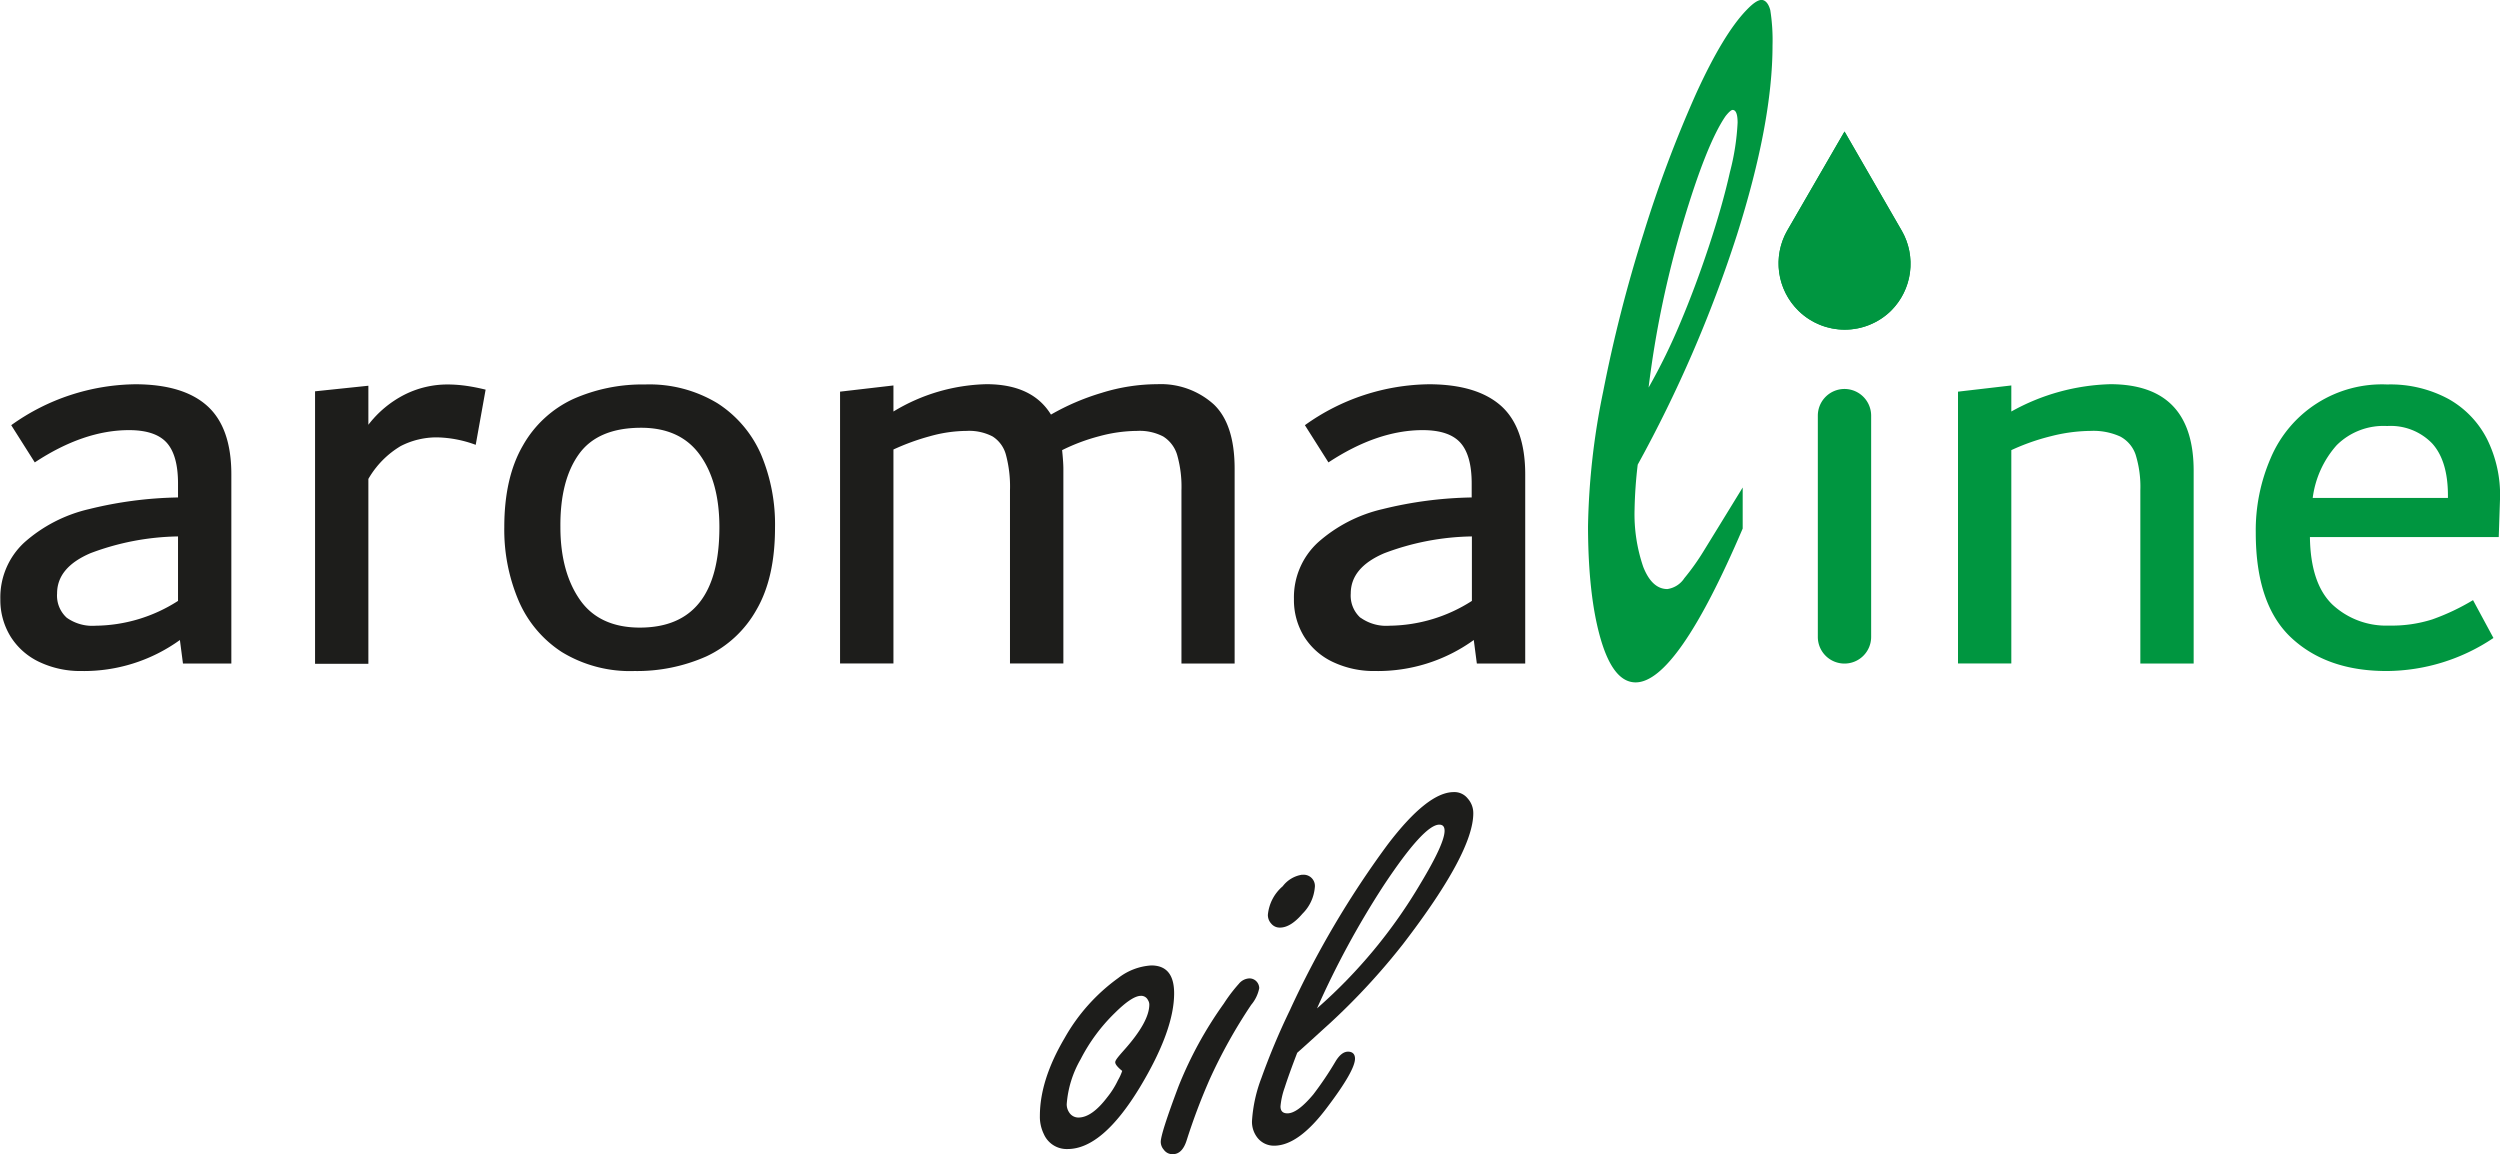 <svg id="Calque_1" data-name="Calque 1" xmlns="http://www.w3.org/2000/svg" xmlns:xlink="http://www.w3.org/1999/xlink" viewBox="0 0 358.67 165.58"><defs><style>.cls-1,.cls-3,.cls-5{fill:#009640;}.cls-1{clip-rule:evenodd;}.cls-2{fill:#1d1d1b;}.cls-4{fill:none;stroke:#1d1d1b;stroke-miterlimit:10;stroke-width:7.41px;}.cls-5{fill-rule:evenodd;}.cls-6{clip-path:url(#clip-path);}.cls-7{clip-path:url(#clip-path-2);}</style><clipPath id="clip-path" transform="translate(-126.6 -193.63)"><path id="SVGID" class="cls-1" d="M391.23,212.5l8.21,14.23a9.52,9.52,0,0,1-1.52,11.46l-.08.08,0,0a9.48,9.48,0,0,1-13.16,0l0,0-.06-.06A9.51,9.51,0,0,1,383,226.73Z"/></clipPath><clipPath id="clip-path-2" transform="translate(-126.6 -193.63)"><path id="SVGID-2" data-name="SVGID" class="cls-1" d="M391.23,219l5.11,8.86a5.91,5.91,0,0,1-.95,7.13l-.05,0v0a5.92,5.92,0,0,1-8.2,0l0,0,0,0a5.93,5.93,0,0,1-1-7.14Z"/></clipPath></defs><path class="cls-2" d="M156.37,251.9q3.42,3.12,3.42,9.79v27.14h-6.94l-.44-3.38a23.54,23.54,0,0,1-14.15,4.45,13.71,13.71,0,0,1-6-1.29,9.76,9.76,0,0,1-4.14-3.65,10,10,0,0,1-1.47-5.38,10.71,10.71,0,0,1,3.47-8.15,21.17,21.17,0,0,1,9.26-4.76A56.74,56.74,0,0,1,152.14,265v-2c0-2.67-.53-4.62-1.6-5.83s-2.88-1.83-5.43-1.83q-6.5,0-13.52,4.63l-3.38-5.34a31.1,31.1,0,0,1,17.88-5.87Q152.95,248.79,156.37,251.9Zm-20.2,30.35a6.33,6.33,0,0,0,4.14,1.15,22.27,22.27,0,0,0,11.83-3.56v-9.25a37,37,0,0,0-12.55,2.4c-3.2,1.37-4.8,3.29-4.8,5.78A4.28,4.28,0,0,0,136.17,282.25Z" transform="translate(-126.6 -193.63)"/><path class="cls-2" d="M193.6,249c.83.12,1.72.3,2.67.53l-1.42,7.92a16.81,16.81,0,0,0-5.52-1.07,11.23,11.23,0,0,0-5.25,1.25,13.08,13.08,0,0,0-4.63,4.71v26.52H171.8V249.77l7.65-.8v5.6a15.28,15.28,0,0,1,5.17-4.31,13.69,13.69,0,0,1,6.22-1.47A19.38,19.38,0,0,1,193.6,249Z" transform="translate(-126.6 -193.63)"/><path class="cls-2" d="M207.21,287.18A16.5,16.5,0,0,1,201,279.8a26,26,0,0,1-2.05-10.55q0-7.11,2.67-11.7a16,16,0,0,1,7.21-6.67,24.42,24.42,0,0,1,10.32-2.09,18.83,18.83,0,0,1,10.41,2.71,16.58,16.58,0,0,1,6.23,7.34,25.81,25.81,0,0,1,2,10.5q0,7.21-2.67,11.79a16,16,0,0,1-7.2,6.68,24.48,24.48,0,0,1-10.32,2.09A18.76,18.76,0,0,1,207.21,287.18Zm22.6-17.93q0-6.48-2.8-10.36T218.6,255q-6.22,0-8.94,3.78T207,269.25c0,4.4,1,7.89,2.85,10.5s4.74,3.92,8.54,3.92Q229.82,283.67,229.81,269.25Z" transform="translate(-126.6 -193.63)"/><path class="cls-2" d="M300.73,251.64q3,2.85,3,9.25v27.94H296.1V264a16.69,16.69,0,0,0-.62-5.12,4.71,4.71,0,0,0-2-2.63,7.32,7.32,0,0,0-3.74-.8,21.24,21.24,0,0,0-5.42.76,27.63,27.63,0,0,0-5.34,2q.18,1.78.18,2.67v27.94h-7.66V264a17.55,17.55,0,0,0-.58-5.12,4.47,4.47,0,0,0-1.91-2.63,7.3,7.3,0,0,0-3.73-.8,19.94,19.94,0,0,0-5.25.76,33.05,33.05,0,0,0-5.25,1.91v30.7h-7.66v-39l7.66-.89v3.74a26.81,26.81,0,0,1,13.34-3.92q6.58,0,9.26,4.36a34,34,0,0,1,7.25-3.11,27,27,0,0,1,8-1.25A11.34,11.34,0,0,1,300.73,251.64Z" transform="translate(-126.6 -193.63)"/><path class="cls-2" d="M342,251.9q3.42,3.12,3.42,9.79v27.14h-6.94l-.44-3.38a23.52,23.52,0,0,1-14.15,4.45,13.74,13.74,0,0,1-6.05-1.29,9.76,9.76,0,0,1-4.14-3.65,10,10,0,0,1-1.46-5.38,10.68,10.68,0,0,1,3.47-8.15,21.08,21.08,0,0,1,9.25-4.76A56.82,56.82,0,0,1,337.74,265v-2c0-2.67-.53-4.62-1.6-5.83s-2.88-1.83-5.43-1.83q-6.49,0-13.52,4.63l-3.38-5.34a31.1,31.1,0,0,1,17.88-5.87Q338.54,248.79,342,251.9Zm-20.2,30.35a6.33,6.33,0,0,0,4.14,1.15,22.27,22.27,0,0,0,11.83-3.56v-9.25A36.91,36.91,0,0,0,325.2,273c-3.21,1.37-4.81,3.29-4.81,5.78A4.28,4.28,0,0,0,321.77,282.25Z" transform="translate(-126.6 -193.63)"/><path class="cls-3" d="M387.4,285V253.26a3.83,3.83,0,0,1,3.38-3.8h0a3.83,3.83,0,0,1,4.27,3.8V285a3.82,3.82,0,0,1-3.82,3.83h0A3.82,3.82,0,0,1,387.4,285Z" transform="translate(-126.6 -193.63)"/><path class="cls-3" d="M441.32,261.16v27.67h-7.65V264a15.61,15.61,0,0,0-.67-5.12,4.62,4.62,0,0,0-2.23-2.63,9.32,9.32,0,0,0-4.22-.8,23.81,23.81,0,0,0-5.7.76,31.35,31.35,0,0,0-5.69,2v30.61h-7.65v-39l7.65-.89v3.74a30.75,30.75,0,0,1,14.24-3.92Q441.31,248.79,441.32,261.16Z" transform="translate(-126.6 -193.63)"/><path class="cls-3" d="M485.09,270.68H458q.09,6.68,3.24,9.7a11.33,11.33,0,0,0,8.15,3,19.1,19.1,0,0,0,6.18-.89,32.18,32.18,0,0,0,5.83-2.76l2.93,5.43A27.69,27.69,0,0,1,469,289.9q-8.55,0-13.66-4.76t-5.11-15.08a26,26,0,0,1,2.13-10.68,17.32,17.32,0,0,1,16.73-10.59,17.51,17.51,0,0,1,8.81,2.09,13.72,13.72,0,0,1,5.51,5.74,18,18,0,0,1,1.87,8.36Zm-23.26-13.17a14.06,14.06,0,0,0-3.43,7.56h19.4v-.35c0-3.32-.76-5.82-2.27-7.48a8.28,8.28,0,0,0-6.45-2.49A9.52,9.52,0,0,0,461.83,257.51Z" transform="translate(-126.6 -193.63)"/><path class="cls-4" d="M115,320.2" transform="translate(-126.6 -193.63)"/><path id="SVGID-3" data-name="SVGID" class="cls-5" d="M391.23,212.5l8.21,14.23a9.52,9.52,0,0,1-1.52,11.46l-.08.08,0,0a9.48,9.48,0,0,1-13.16,0l0,0-.06-.06A9.51,9.51,0,0,1,383,226.73Z" transform="translate(-126.6 -193.63)"/><g class="cls-6"><rect class="cls-3" x="254.22" y="18.87" width="20.8" height="28.45"/></g><path id="SVGID-4" data-name="SVGID" class="cls-5" d="M391.23,219l5.11,8.86a5.91,5.91,0,0,1-.95,7.13l-.05,0v0a5.92,5.92,0,0,1-8.2,0l0,0,0,0a5.93,5.93,0,0,1-1-7.14Z" transform="translate(-126.6 -193.63)"/><g class="cls-7"><rect class="cls-3" x="258.14" y="25.4" width="12.95" height="17.71"/></g><path class="cls-3" d="M376.62,263.57v5.89q-9.44,22.07-15.36,22.07-3.19,0-5-6.18t-1.83-16.21a103.33,103.33,0,0,1,2.17-19.31,204.72,204.72,0,0,1,5.8-22.71,178.09,178.09,0,0,1,7.54-20.07q3.91-8.56,7.25-12c.91-.95,1.61-1.43,2.13-1.43s1,.49,1.26,1.47a27.54,27.54,0,0,1,.32,5.06q0,11.07-5.11,27.2a187.27,187.27,0,0,1-14.23,32.94,63.55,63.55,0,0,0-.45,6.37,23.36,23.36,0,0,0,1.24,8.29c.83,2.12,2,3.19,3.46,3.19a3.5,3.5,0,0,0,2.44-1.56,33.49,33.49,0,0,0,2.75-3.86Q372.42,270.42,376.62,263.57Zm-13.5-14.34a84.85,84.85,0,0,0,4.53-9.24q2.19-5.18,4.14-11.07t3-10.6a34.43,34.43,0,0,0,1.1-7.09q0-1.83-.72-1.83c-.18,0-.53.29-1,.88q-2.76,4-6.19,15.57A143.34,143.34,0,0,0,363.12,249.23Z" transform="translate(-126.6 -193.63)"/><path class="cls-2" d="M291.77,332.14q3.28,0,3.28,4,0,5.33-4.92,13.49-5.37,8.85-10.37,8.85a3.58,3.58,0,0,1-3.41-2.16,5.64,5.64,0,0,1-.56-2.6q0-5.13,3.53-11.13a26.82,26.82,0,0,1,7.72-8.65A8.57,8.57,0,0,1,291.77,332.14Zm-4.17,15.13c-.66-.53-1-.95-1-1.24s.43-.8,1.28-1.76c2.41-2.7,3.61-4.87,3.61-6.53a1.23,1.23,0,0,0-.2-.64,1.07,1.07,0,0,0-1-.6c-.86,0-2.11.83-3.77,2.48a25.41,25.41,0,0,0-4.88,6.61,15.1,15.1,0,0,0-2,6.45,2.07,2.07,0,0,0,.36,1.2,1.55,1.55,0,0,0,1.32.72q1.92,0,4.12-2.89a12.21,12.21,0,0,0,1.56-2.48A7,7,0,0,0,287.6,347.27Z" transform="translate(-126.6 -193.63)"/><path class="cls-2" d="M305.82,334a1.38,1.38,0,0,1,1.12.52,1.45,1.45,0,0,1,.32.88,5.31,5.31,0,0,1-1.16,2.4,74.34,74.34,0,0,0-5.92,10.61,87.75,87.75,0,0,0-3.33,8.81c-.42,1.34-1.09,2-2,2a1.52,1.52,0,0,1-1.28-.64,1.73,1.73,0,0,1-.44-1.12q0-1.2,2.56-8a56.07,56.07,0,0,1,6.49-11.85,22.39,22.39,0,0,1,2.16-2.84A2.06,2.06,0,0,1,305.82,334Zm7.61-14.86a1.61,1.61,0,0,1,1.8,1.84,6,6,0,0,1-1.76,3.73c-1.12,1.31-2.2,2-3.24,2a1.56,1.56,0,0,1-1.24-.56,1.82,1.82,0,0,1-.49-1.28,6.13,6.13,0,0,1,2.13-4.09A4.29,4.29,0,0,1,313.43,319.12Z" transform="translate(-126.6 -193.63)"/><path class="cls-2" d="M312.71,344.67q-1.2,3.12-1.8,5a10.82,10.82,0,0,0-.6,2.69c0,.66.32,1,1,1q1.44,0,3.72-2.73a47.89,47.89,0,0,0,3.2-4.76c.56-.91,1.15-1.36,1.77-1.36s1,.33,1,1q0,1.72-4,7Q312.9,358,309.39,358a3,3,0,0,1-2.49-1.28,3.68,3.68,0,0,1-.68-2.24,20.83,20.83,0,0,1,1.36-6.21,98.71,98.71,0,0,1,4.05-9.65,134.74,134.74,0,0,1,14.05-23.82q5.73-7.53,9.49-7.53a2.43,2.43,0,0,1,2,.92,3.12,3.12,0,0,1,.8,2.12q0,5.61-10,18.66a96.16,96.16,0,0,1-10.73,11.61C316.1,341.6,314.6,343,312.71,344.67Zm2.84-6.37a73.23,73.23,0,0,0,14.9-18c2.26-3.76,3.4-6.25,3.4-7.48,0-.59-.25-.88-.76-.88q-2.2,0-8,8.76A126.11,126.11,0,0,0,315.55,338.3Z" transform="translate(-126.6 -193.63)"/></svg>